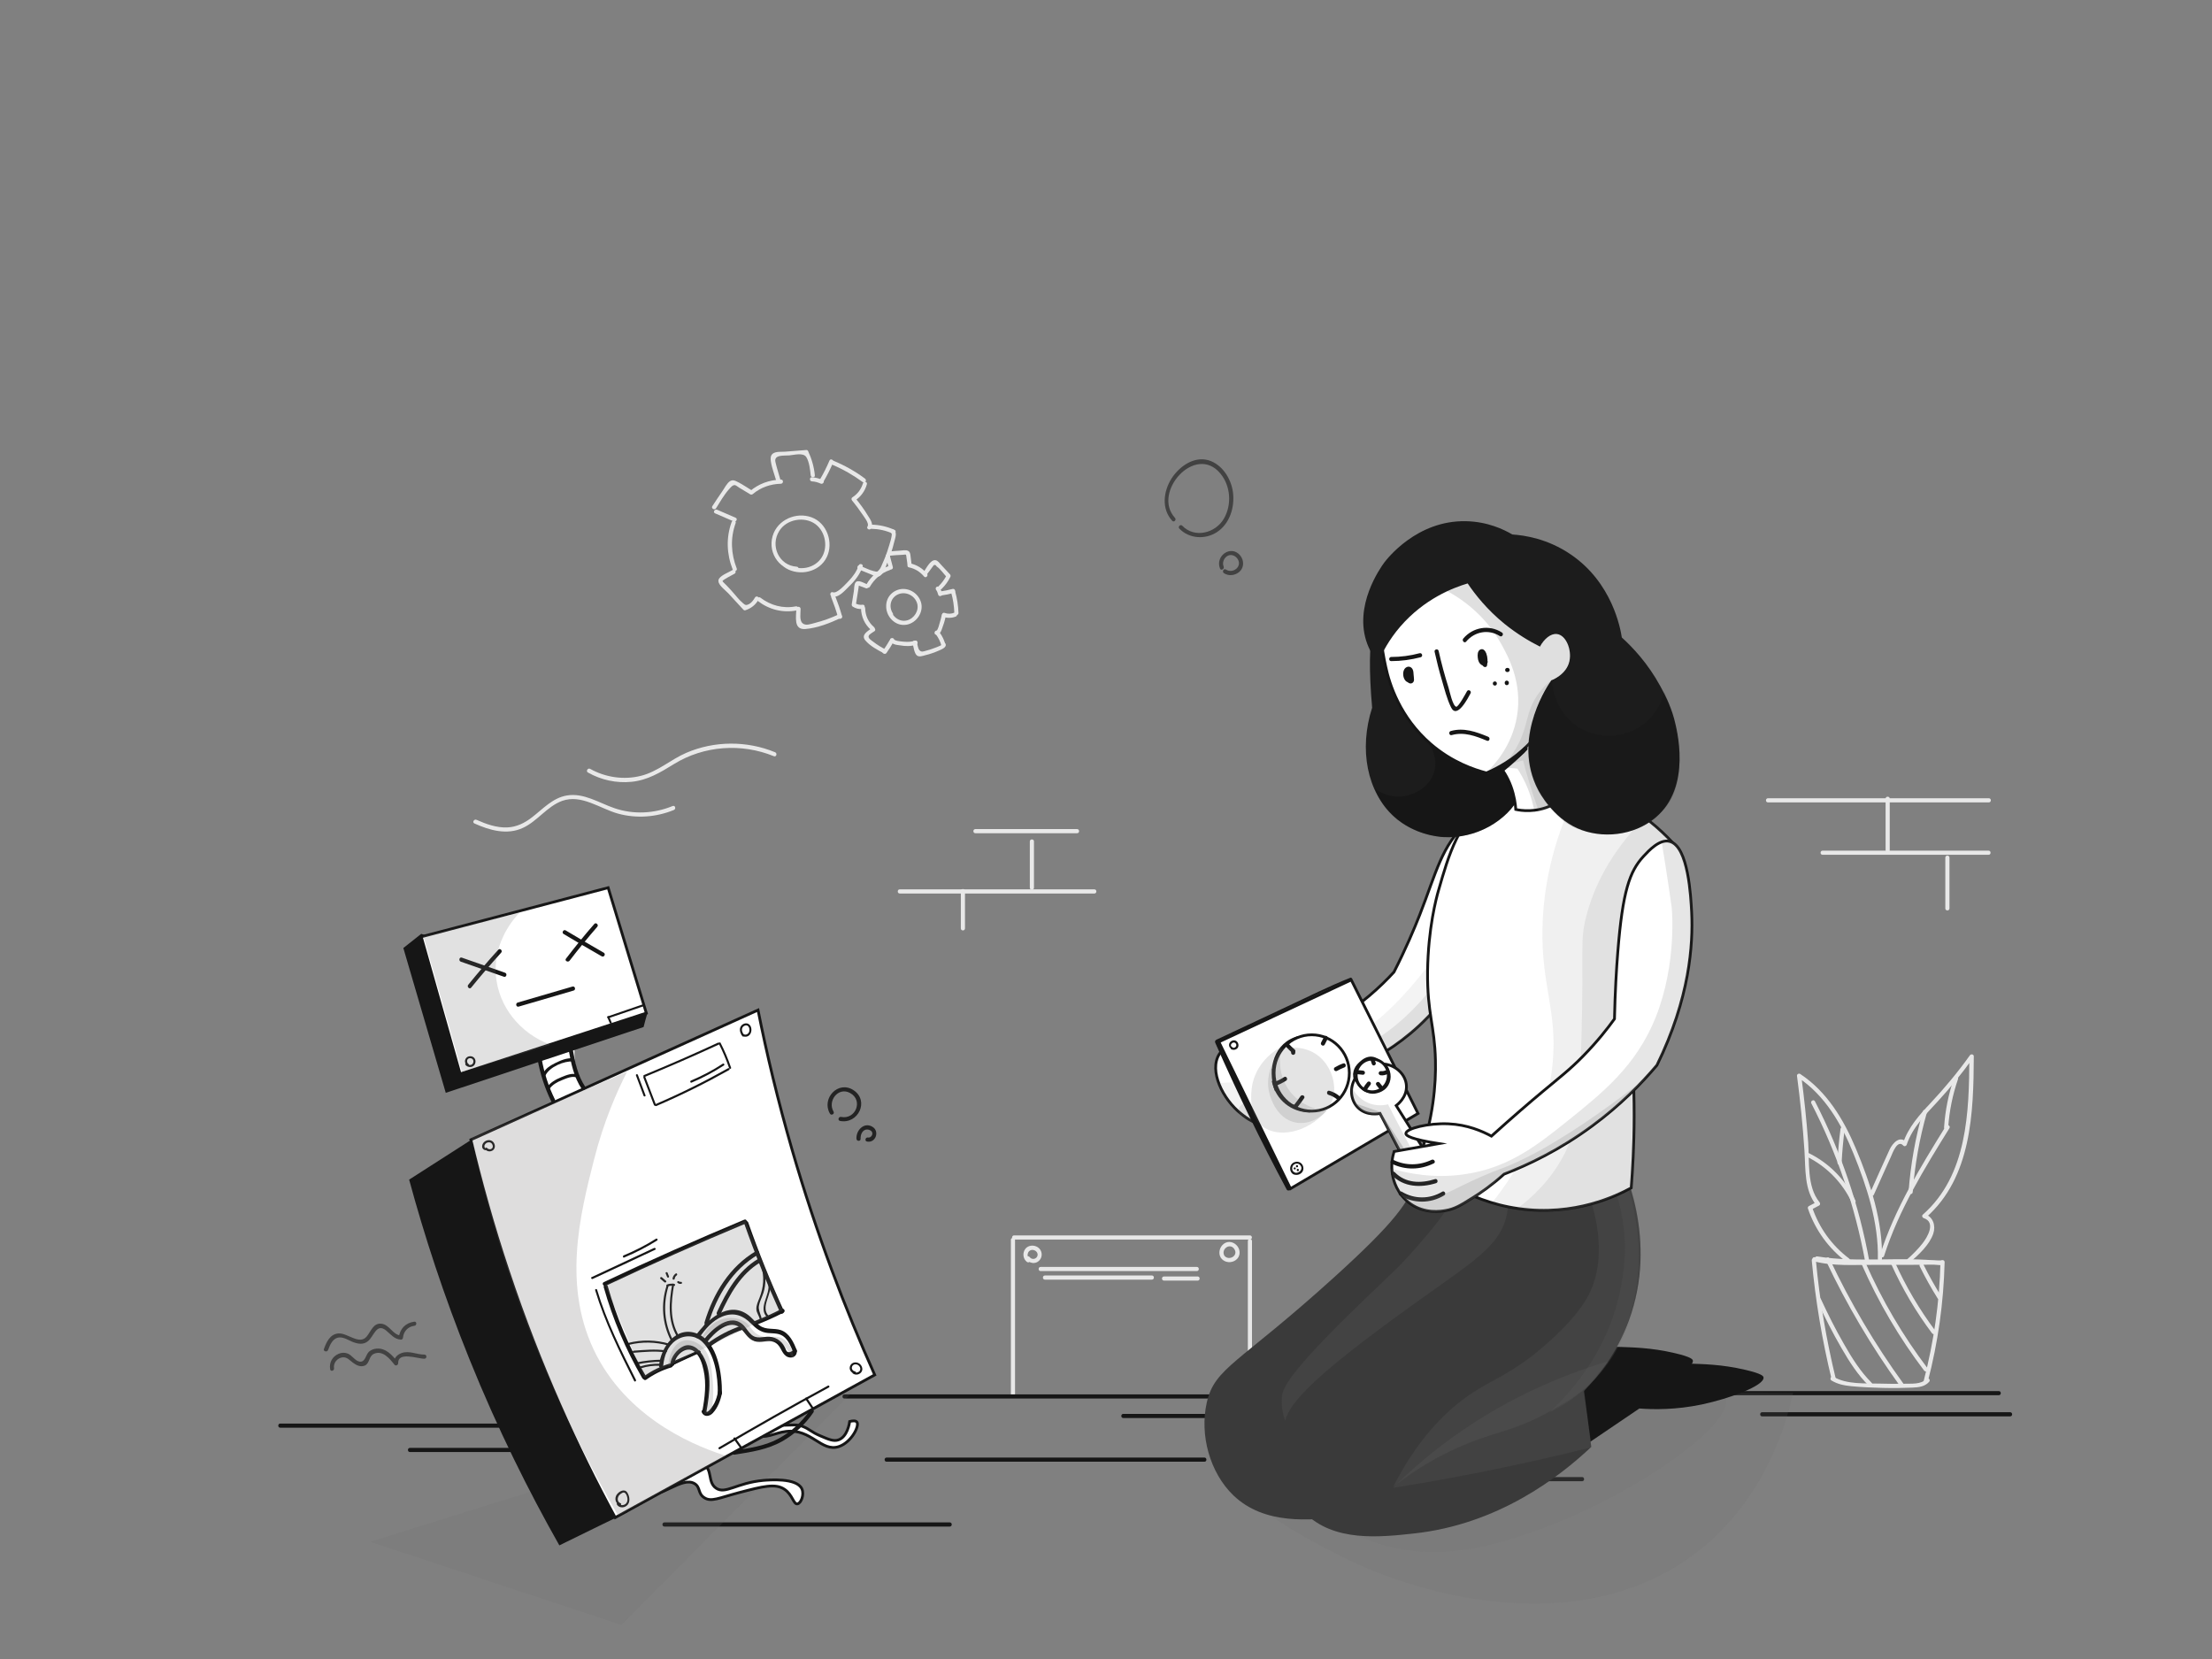 <svg xmlns="http://www.w3.org/2000/svg" viewBox="0 0 1600 1200"><rect x="0" y="0" width="1600" height="1200" fill="#808080" stroke="none"/><style>.st0{fill:#e8e8e8}.st1{fill:#424242}.st2{fill:#232323}.st3{fill:#161616}.st4{opacity:.15;fill:#6d6c6c}.st7,.st8{fill:#fff;stroke:#161616;stroke-width:2;stroke-miterlimit:10}.st8{fill:#161616}.st10,.st9{opacity:.23;fill:#6d6c6c}.st10{opacity:.2}.st12{fill:#3a3a3a}.st13,.st14,.st15{opacity:.18;fill:#6d6c6c}.st14,.st15{opacity:.17}.st15{opacity:.12}.st19{fill:#1c1c1c}</style><g id="background"><path class="st0" d="M734.2 1008.5V896.8c0-1.9-3-1.9-3 0v111.7c0 2 3 2 3 0z"/><path class="st0" d="M733.5 896.6h170.6c1.9 0 1.9-3 0-3H733.5c-1.9 0-1.9 3 0 3z"/><path class="st0" d="M902.6 897.7v105.7c0 1.9 3 1.9 3 0V897.7c0-1.9-3-2-3 0zM744.8 910.7c-3.2-2.5-.9-7.7 3.2-6.4 1.9.6 3.2 2.7 2.2 4.6-1.1 2.1-4 2.3-5.4.4-1.1-1.5-3.7 0-2.6 1.5 2.3 3 6.7 3.9 9.5 1 2.8-2.8 2.2-7.5-1-9.6-2.8-1.9-7-1.6-9.1 1.2-2.1 2.8-1.7 7.1 1.1 9.3 1.5 1.3 3.6-.8 2.1-2zM885.6 908.2c-2.6-4.7 4.2-9.6 7.3-4.6 2.9 4.7-3.8 8.5-7.1 4.9-1.3-1.4-3.4.7-2.1 2.1 2.6 2.8 7 3.1 10.1.9 3.3-2.3 3.7-6.7 1.4-9.9-2.3-3.2-6.6-4.4-9.9-2-3.1 2.3-4.3 6.7-2.3 10.1.9 1.7 3.5.2 2.6-1.5zM752.7 919.4h113c1.9 0 1.9-3 0-3h-113c-1.9 0-1.9 3 0 3zM755.8 925.6h77.4c1.9 0 1.9-3 0-3h-77.4c-1.9 0-1.9 3 0 3zM842 926.3h24.3c1.9 0 1.9-3 0-3H842c-2 0-2 3 0 3zM1278.8 580.4h159.8c1.9 0 1.9-3 0-3h-159.8c-1.9 0-1.9 3 0 3z"/><path class="st0" d="M1363.9 577.7V615c0 1.9 3 1.9 3 0v-37.3c0-1.9-3-1.9-3 0z"/><path class="st0" d="M1318.3 618.3h120.1c1.9 0 1.9-3 0-3h-120.1c-1.9 0-1.9 3 0 3zM1407.1 620.3v36.8c0 1.9 3 1.9 3 0v-36.8c0-1.9-3-1.9-3 0zM645.8 443.6c-3.3-5-1.5-11.7 4.3-13.9 5.4-2 11.7 1.2 13.3 6.8 1.5 5.1-2.1 10.8-7.2 12.2-6.2 1.7-11.9-3.6-12.2-9.6-.1-1.9-3.1-1.9-3 0 .3 7.4 6.8 14 14.5 12.8 7.3-1.1 12.8-9 10.7-16.2-2.1-7.2-10.1-11.6-17.2-8.9-7.5 2.8-10.3 11.6-5.9 18.3 1.1 1.6 3.7.1 2.7-1.5zM629.2 424.4c3.3-5.6 8.1-9.9 14.3-12 1.8-.6 1-3.5-.8-2.9-6.9 2.3-12.5 7.1-16.1 13.4-1 1.7 1.6 3.2 2.6 1.5z"/><path class="st0" d="M640.7 402.6c.7 2.8 1.5 5.5 2.2 8.3.5 1.9 3.4 1.1 2.9-.8-.7-2.8-1.5-5.5-2.2-8.3-.5-1.8-3.4-1-2.9.8z"/><path class="st0" d="M643.1 402c3.3-.3 6.6-.6 9.9-.7.4 0 1.9-.3 2.2-.1.4.3.4 1.8.5 2.2.3 1.7.5 3.4.7 5.1.2 1.9 3.3 1.9 3 0l-.9-7.2c-.2-1.2-.5-2.3-1.7-2.9-1.7-.8-4.1-.2-5.9-.1-2.6.1-5.1.4-7.7.6-2 .3-2 3.3-.1 3.1zM627.1 422.6c-2.1-.8-6.7-3.8-8.4-1.1-1 1.6-.8 4.4-1.1 6.2-.5 3.1-1 6.2-1.5 9.4-.1.7.1 1.3.7 1.7 2.3 1.4 4.5 2 7.2 1.6 1.9-.2 1.9-3.2 0-3-2.1.3-3.8-.1-5.7-1.2.2.6.5 1.1.7 1.7l1.8-11.4c.1-.9.3-1.8.4-2.7.2-1.1-.9-.5 0-.2 1.7.5 3.4 1.3 5.1 1.9 1.8.7 2.6-2.2.8-2.9z"/><path class="st0" d="M622.8 439.9c.1 6.1 2.6 11.8 7.3 15.8 1.5 1.2 3.6-.9 2.1-2.1-4.1-3.5-6.3-8.3-6.4-13.7-.1-1.9-3.1-1.9-3 0z"/><path class="st0" d="M630.5 454.4c-2.9 2.2-7.9 4.8-4.6 8.8 3.3 4 8.9 7 13.4 9.3 1.7.9 3.2-1.7 1.5-2.6-3.2-1.6-6.2-3.4-9-5.6-1.2-.9-4.3-2.7-3.4-4.5.5-1.2 3.2-2.5 4.2-3.3 1.5-1.1-.6-3.2-2.1-2.1z"/><path class="st0" d="M641.2 472.3c1.8-2.5 3.4-5 4.9-7.7 1-1.7-1.6-3.2-2.6-1.5-1.5 2.7-3.2 5.2-4.9 7.7-1.2 1.5 1.5 3 2.6 1.5z"/><path class="st0" d="M643.9 463.3c1.1 2.9 4.3 3.1 7.1 3.5 4 .7 7.9.8 11.7-.5 1.8-.6 1-3.5-.8-2.9-2.4.8-4.9 1-7.5.8-1.2-.1-7.1-.4-7.7-1.8-.6-1.6-3.5-.9-2.8.9z"/><path class="st0" d="M660.1 465.3c.7 2.4 1.1 7.1 3.1 8.8 1.6 1.4 4.6.2 6.2-.2 3.4-.8 6.7-2 9.9-3.4 2.1-1 4.4-1.6 4.7-4.1.2-1.9-2.8-1.9-3 0-.1.6-5.8 2.6-6.1 2.7-1.6.6-3.2 1.1-4.8 1.5-1.9.5-3.7 1.5-5.2-.5-1-1.3-1.3-4.2-1.7-5.7-.8-1.8-3.7-1-3.1.9z"/><path class="st0" d="M683.9 466.4c-.9-3.3-2.3-6.4-4.4-9.1-1.2-1.5-3.8 0-2.6 1.5 1.9 2.5 3.3 5.3 4.1 8.4.5 1.9 3.4 1.1 2.9-.8z"/><path class="st0" d="M677.4 459.1c2.2-.2 3.1-1.9 3.8-3.8 1.2-3.1 2.2-6.3 2.9-9.6.4-1.9-2.5-2.7-2.9-.8-.4 1.9-.9 3.8-1.5 5.7-.2.8-1.4 5.4-2.3 5.5-1.9.2-1.9 3.2 0 3zM657.5 410.4c4.4.9 8 3.2 10.9 6.6 1.2 1.5 3.4-.6 2.1-2.1-3.2-3.8-7.4-6.4-12.2-7.4-1.9-.3-2.7 2.6-.8 2.9z"/><path class="st0" d="M670.3 415.7c1.1-1.4 2.1-2.9 3.2-4.3.6-.9 1.3-1.7 1.9-2.6.9-.4 1.6-.1 2.1.9 2.8 1.9 5.2 5.5 7.5 8-.1-.6-.2-1.2-.2-1.8-1.5 3-3.4 5.7-5.8 8-1.4 1.4.7 3.5 2.1 2.1 2.6-2.6 4.7-5.4 6.3-8.7.3-.6.2-1.3-.2-1.8-2.2-2.3-4.4-4.7-6.5-7-1.1-1.2-2.3-3-4-3.3-3.8-.6-7.1 6.6-8.8 8.9-1.3 1.6 1.3 3.1 2.4 1.6z"/><path class="st0" d="M677 426.5c.8 1.1 1.3 2.3 1.6 3.6.5 1.9 3.4 1.1 2.9-.8-.4-1.5-1-3-1.9-4.3-.5-.7-1.3-1-2.1-.5-.6.3-.9 1.3-.5 2z"/><path class="st0" d="M681 430.7c3-.4 5.9-1 8.8-1.8 1.9-.5 1.1-3.4-.8-2.9-2.9.8-5.9 1.4-8.8 1.8-1.9.3-1.1 3.2.8 2.9z"/><path class="st0" d="M688 428.6c1.4 4.8 2.1 9.7 2.3 14.8.1 1.9 3.1 1.9 3 0-.2-5.3-1-10.5-2.4-15.6-.6-1.9-3.5-1.1-2.9.8z"/><path class="st0" d="M690.5 443.1c-2.4 1-4.8 1.1-7.3.2-1.8-.6-2.6 2.3-.8 2.9 2.9 1 6 .9 8.9-.2 1.8-.7 1-3.6-.8-2.9zM576.3 409.9c-12.9-.8-19.4-15.2-12.6-25.9 5.3-8.5 18.1-10.7 26.1-4.9 7.6 5.6 9.5 17.7 3.8 25.2-6 7.9-17.8 8.7-25.4 2.9-1.5-1.2-3 1.4-1.5 2.6 9.2 7 23.8 5.1 30.2-4.8 6.4-9.9 2.6-24.7-8-30-10.6-5.2-24.5-.5-29.2 10.4-5.4 12.7 3 26.7 16.7 27.6 1.8 0 1.8-3-.1-3.1zM532.9 411.2c-4.2-10.7-4.7-22-.8-32.8.7-1.8-2.2-2.6-2.9-.8-4.1 11.3-3.6 23.3.8 34.4.7 1.8 3.6 1 2.9-.8z"/><path class="st0" d="M517.2 371.3c4.5 1.9 8.9 3.9 13.4 5.8 1.8.8 3.3-1.8 1.5-2.6-4.5-1.9-8.9-3.9-13.4-5.8-1.7-.7-3.3 1.8-1.5 2.6zM517.9 367.7c2.9-4.6 5.8-9.8 9.5-13.9 1-1.1 2.5-3.1 4.2-2.9.8.1 2.3 1.4 3 1.8l7.5 4.5c1.7 1 3.2-1.6 1.5-2.6-3.5-2.1-6.9-4.5-10.6-6.3-1.8-.9-3.1-1.3-4.9-.3-2.3 1.4-4.1 5.2-5.6 7.3-2.5 3.6-4.9 7.2-7.3 10.9-.9 1.6 1.7 3.1 2.7 1.5zM529.9 412.3c-2.6 1.6-7.8 3.5-9.6 6-.8 1.1-.8 1.9-.4 3.2 1 2.7 5.4 6 7.3 8.1l10.5 11.4c.3.4 1 .6 1.5.4 4.2-1.4 7.3-3.9 9.5-7.7 1-1.7-1.6-3.2-2.6-1.5-1 1.7-2.4 3.7-4.2 4.7-2.3 1.2-2.9.8-4.7-.8-2.9-2.4-5.3-5.8-7.9-8.6-1.3-1.4-2.6-2.9-4-4.3-.5-.5-2.7-2.5-2.7-2.9 0-.8 8-4.9 8.7-5.3 1.8-1.1.3-3.7-1.4-2.7z"/><path class="st0" d="M548.4 434.9c8.1 6.1 18 8.6 28 6.6 1.9-.4 1.1-3.3-.8-2.9-9.2 1.8-18.2-.7-25.6-6.3-1.6-1.2-3.1 1.4-1.6 2.6z"/><path class="st0" d="M576 440.4c-.1 5.9-2.1 15.2 6.4 14.6 8.8-.7 17.9-4.3 25.8-8 1.7-.8.2-3.4-1.5-2.6-5.6 2.6-11.4 4.7-17.3 6.2-3 .7-6.5 2.3-8.9.2-2.4-2.1-1.4-7.3-1.4-10.4-.1-2-3.1-2-3.1 0z"/><path class="st0" d="M609.1 445.8c-1.4-5-3.1-9.9-5-14.7-.7-1.8-3.6-1-2.9.8 1.9 4.8 3.6 9.7 5 14.7.5 1.8 3.4 1 2.9-.8z"/><path class="st0" d="M601.6 431.3c4.7 1.8 9.5-4.2 12.5-7.1 4.3-4.1 7.9-8.7 9.9-14.4.6-1.8-2.3-2.6-2.9-.8-1.5 4.4-4.1 8-7.3 11.3-2.1 2.1-8.2 9.3-11.4 8.1-1.8-.7-2.6 2.2-.8 2.9z"/><path class="st0" d="M621.2 411.9c2.8 1.1 5.6 2.2 8.4 3.4 1.6.6 4 2.1 5.8 1.7 3.5-.8 5.2-7.1 6.4-9.9 2.1-4.9 3.8-9.9 5-15.1.7-2.8 2.5-7.1-.5-8.9-1.6-1-3.1 1.6-1.5 2.6 1.1.7-1.8 9.3-2.2 10.6-1.1 3.7-2.5 7.4-4.1 10.9-.7 1.5-1.3 3.4-2.3 4.6-1.6 2-1.5 1.9-4.2 1.3-3.4-.8-6.9-2.7-10.1-4-1.7-.8-2.5 2.1-.7 2.8z"/><path class="st0" d="M647.1 383.3c-5.4-2.4-10.9-3.7-16.8-3.8-1.9 0-1.9 3 0 3 5.3.1 10.4 1.2 15.3 3.4 1.7.7 3.2-1.8 1.5-2.6z"/><path class="st0" d="M630 382.3c2.1-3.1-.5-6.6-2.2-9.3-2.6-4.4-5.7-8.5-8.9-12.5-1.2-1.5-3.3.6-2.1 2.1 2.3 2.8 4.5 5.8 6.6 8.9 1.3 2 5.6 7 4.1 9.3-1.1 1.6 1.5 3.1 2.5 1.5zM544.5 357.4c5.8-4.9 12.8-7.3 20.4-7.5 1.9-.1 1.9-3.1 0-3-8.4.2-16.1 3-22.5 8.4-1.5 1.2.7 3.3 2.1 2.1z"/><path class="st0" d="M564.6 347.4c-1.2-4.4-2.7-8.7-3.7-13.2-1.3-5.5 6.3-4.5 10-4.8 3.5-.3 10.1-2.2 12.3 1.2 2.2 3.5 2.8 9.3 3.2 13.2.2 1.9 3.2 1.9 3 0-.6-6.2-2.3-12-4.9-17.6-.2-.4-.8-.8-1.3-.7-5.1.4-10.1.8-15.2 1.2-2.6.2-6.7-.3-9 1.4-1.8 1.4-1.7 3.7-1.4 5.7.7 4.8 2.7 9.7 4 14.4.6 1.8 3.5 1.1 3-.8z"/><path class="st0" d="M587.3 348.2c2.2.1 4.3.7 6.3 1.6 1.7.8 3.3-1.8 1.5-2.6-2.5-1.1-5.1-1.8-7.8-2-1.9-.1-1.9 2.9 0 3z"/><path class="st0" d="M595.7 348.3c2.6-4.4 4.9-9 6.9-13.7.8-1.8-1.8-3.3-2.6-1.5-2 4.7-4.3 9.3-6.9 13.7-.9 1.6 1.7 3.2 2.6 1.5z"/><path class="st0" d="M601.9 336.1c7.9 3.3 15.3 7.6 22.3 12.7 1.6 1.2 3-1.5 1.5-2.6-7.1-5.3-14.8-9.6-23-13-1.8-.8-2.6 2.1-.8 2.9z"/><path class="st0" d="M624.2 349.6c-1.3 4.2-3.8 7.7-7.6 10.1-1.6 1-.1 3.6 1.5 2.6 4.4-2.8 7.5-6.9 8.9-11.9.7-1.9-2.2-2.7-2.8-.8zM1310.5 911.8c2.7 29 7.5 57.7 14.4 86 .5 1.9 3.4 1.1 2.9-.8-6.8-28-11.6-56.5-14.3-85.2-.2-2-3.2-2-3 0z"/><path class="st0" d="M1312 912.3c14.2 3.8 29.9 2.5 44.4 2.6 16 .1 32 0 48-.2 1.9 0 1.9-3 0-3-15.4.2-30.7.3-46.1.2-14.9-.1-31.1 1.4-45.6-2.5-1.8-.5-2.6 2.4-.7 2.9z"/><path class="st0" d="M1403.6 912.9c-.7 29-4.8 57.7-12.1 85.8-.5 1.9 2.4 2.7 2.9.8 7.4-28.3 11.5-57.4 12.2-86.6 0-1.9-3-1.9-3 0z"/><path class="st0" d="M1324.7 998.5c4.5 2.8 9.5 3.7 14.7 4.2 7.4.7 14.8 1 22.2 1.2 7.2.2 14.4.1 21.6-.2 4.5-.2 9-.6 12.2-4.2 1.3-1.4-.8-3.6-2.1-2.1-3.7 4.2-10.8 3.3-15.9 3.5-5.9.1-11.8.1-17.6-.1-10.5-.3-24.2.7-33.4-4.9-1.8-1-3.3 1.6-1.7 2.6zM1313.7 911.7c30.1 4.8 60.6-.1 90.8 3.5 1.9.2 1.9-2.8 0-3-29.9-3.5-60.2 1.4-90-3.4-1.9-.3-2.7 2.6-.8 2.9z"/><path class="st0" d="M1314.4 941c5.4 11.7 11.2 23.1 17.7 34.3 5.6 9.7 11.6 19.1 19.6 27 1.4 1.4 3.5-.8 2.1-2.1-8.2-8.2-14.3-18-20-28-6.1-10.6-11.6-21.5-16.7-32.6-.9-1.9-3.5-.4-2.7 1.4zM1320.7 911.8c15 31.8 33 62.2 53.6 90.7 1.1 1.5 3.7.1 2.6-1.5-20.7-28.5-38.6-58.9-53.6-90.7-.8-1.8-3.4-.2-2.6 1.5zM1346.7 914.7c12 27.3 27.1 53 45.1 76.7 1.2 1.5 3.8 0 2.6-1.5-18-23.7-33.1-49.4-45.1-76.7-.7-1.8-3.3-.3-2.6 1.5zM1367.9 914.2c8 17.8 17.9 34.6 29.6 50.2 1.1 1.5 3.7 0 2.6-1.5-11.7-15.6-21.6-32.4-29.6-50.2-.8-1.7-3.4-.2-2.6 1.5zM1388.6 916c3.9 7.9 8.2 15.6 12.9 23.1 1 1.6 3.6.1 2.6-1.5-4.7-7.5-9-15.2-12.9-23.1-.9-1.7-3.5-.2-2.6 1.5z"/><path class="st0" d="M1337.5 910.3c-12.5-9.4-21.7-22.2-26.7-37-.2.6-.5 1.1-.7 1.7l5.7-3c.9-.5.9-1.6.3-2.4-9.3-11.3-7.2-29.6-8.2-43.4-1.2-16.1-2.9-32.1-5-48.1-.8.4-1.5.9-2.3 1.3 19.6 13 31.5 33.8 40.1 55.1 9.7 24 18.2 49.9 17.6 76.1 0 1.9 3 1.9 3 0 .6-27.4-8.4-54.8-18.9-79.8-8.8-21-20.9-41.2-40.3-54-.9-.6-2.4.2-2.3 1.3 2.4 18 4.2 36 5.4 54.1.9 13.3-.3 28.6 8.6 39.6l.3-2.4-5.7 3c-.6.3-.9 1.1-.7 1.7 5.3 15.6 15 29 28.1 38.8 1.7 1.1 3.2-1.5 1.7-2.6z"/><path class="st0" d="M1355.4 864.2c2.8-6.3 5.7-12.7 8.5-19 1.3-2.9 2.6-5.8 3.9-8.6 1-2.2 4.6-12.7 8.9-8 .8.9 2.2.4 2.5-.7 4.2-12.6 13.8-21.8 22.5-31.3 9.2-10 17.8-20.6 25.6-31.6-.9-.3-1.9-.5-2.8-.8-.2 40-1.3 85.9-33.7 114.4-.9.8-.3 2.2.7 2.5 9 3 2.7 13.7-.9 18.3-3.3 4.2-7.1 8-11.1 11.5-1.5 1.3.7 3.4 2.1 2.1 6.2-5.4 14.1-12.6 16.8-20.7 1.9-5.7-.1-12.1-6-14.1.2.8.4 1.7.7 2.5 33-29.1 34.4-75.8 34.6-116.6 0-1.6-2-1.9-2.8-.8-8.7 12.2-18.2 23.6-28.4 34.5-8.2 8.7-16.2 17.6-20 29.1.8-.2 1.7-.4 2.5-.7-4.8-5.2-10 .7-12.1 5.1-4.8 10.3-9.3 20.7-14 31.1-.9 2 1.7 3.6 2.5 1.8zM1310.2 798.1c18.6 36.1 31.7 74.8 39 114.8.3 1.9 3.2 1.1 2.9-.8-7.3-40.2-20.6-79.2-39.3-115.5-.9-1.7-3.5-.2-2.6 1.5z"/><path class="st0" d="M1362.8 908.5c10.6-33.2 29-63 47.3-92.5 1-1.6-1.6-3.2-2.6-1.5-18.4 29.7-36.9 59.7-47.6 93.2-.5 1.8 2.3 2.6 2.9.8z"/><path class="st0" d="M1390.9 803.8c-5.5 19.1-8.9 38.6-10.4 58.5-.1 1.9 2.9 1.9 3 0 1.5-19.5 4.9-38.8 10.3-57.7.5-1.8-2.3-2.6-2.9-.8zM1306.9 836.6c14.4 7.2 25.7 18.7 32.6 33.3.8 1.7 3.4.2 2.6-1.5-7.1-14.9-18.9-27-33.7-34.3-1.7-.9-3.2 1.7-1.5 2.5zM1331.3 816.5c-1.1 8.1-1.8 16.3-2.2 24.5-.1 1.9 2.9 1.9 3 0 .4-8.2 1.2-16.3 2.2-24.5.3-2-2.7-1.9-3 0zM1413.4 779.7c-4 11.6-6.4 23.6-7.2 35.8-.1 1.9 2.9 1.9 3 0 .8-12 3.2-23.7 7.1-35 .7-1.8-2.2-2.6-2.9-.8zM343.1 595.6c11 5 23.7 8.6 35.2 3.2 10.5-4.9 17.4-15.5 28.3-19.5 14-5 27.4 5.6 40.4 9.2 13.4 3.7 27.6 2.6 40.4-2.6 1.8-.7 1-3.6-.8-2.9-13.4 5.5-28.3 6.3-42.1 1.6-11.2-3.8-22.2-11.3-34.5-9.2-10.2 1.7-17.4 9.8-25.2 15.8-5.3 4.1-11.1 7-17.9 7.3-7.7.3-15.3-2.4-22.2-5.5-1.8-.8-3.3 1.8-1.6 2.6zM425.3 558.8c9.6 5.4 20.5 7.8 31.5 6.7 11.8-1.2 20.9-6.8 30.8-12.9 21.7-13.3 48.7-15.2 72.2-5.6 1.8.7 2.6-2.2.8-2.9-20.4-8.4-43.8-8.3-64.1.4-11.4 4.9-20.8 13.7-33 16.7-12.4 3.1-25.6 1.1-36.7-5.1-1.7-.8-3.2 1.8-1.5 2.7zM650.8 646.3h140.8c1.9 0 1.9-3 0-3H650.8c-1.9 0-1.9 3 0 3z"/><path class="st0" d="M698 671.5v-27c0-1.9-3-1.9-3 0v27c0 2 3 2 3 0zM747.9 642.1v-33.5c0-1.9-3-1.9-3 0v33.5c0 1.9 3 1.9 3 0zM705.5 602.7h73.6c1.9 0 1.9-3 0-3h-73.6c-1.9 0-1.9 3 0 3z"/><path class="st1" d="M849.9 374.6c-16.9-18.4 14.8-54.1 32.9-32 7.4 9 8.3 22.5 2.5 32.5-6 10.5-21.2 14.5-30.1 5.2-1.3-1.4-3.5.7-2.1 2.1 7 7.3 18.6 8 27 2.6 9.5-6.1 13.2-18.4 11.7-29.2-1.4-9.8-7.9-20-17.7-22.9-10.5-3-20.9 4.4-26.5 12.9-6.1 9.4-7.7 22.2.3 30.9 1.2 1.4 3.3-.7 2-2.1zM885.1 409.8c-1.1-2.6 0-5.8 2.3-7.4 2.7-1.9 6.1-.7 7.8 1.9 3.6 5.5-3.4 10.9-8.4 7.7-1.6-1.1-3.1 1.5-1.5 2.6 3.5 2.3 8.2 1.7 11.3-1.1 3.4-3.1 3.3-8.2.5-11.7-6.7-8.1-18.4.4-14.6 9.5.7 1.7 3.3.2 2.6-1.5zM241.6 989.7c-.6-3.9 2.4-7.4 6.1-7.9 3.3-.4 5.3 2.2 7.6 3.9 2.4 1.8 5.6 3.4 8.7 2 3.6-1.8 2.7-6.9 6.6-8.5 6.3-2.7 11.4 3.7 14.8 8 .8 1 2.6.2 2.6-1.1-.3-8.8 14.3-3.2 19-3.3 1.9 0 1.9-3 0-3-5.5.1-11-3.1-16.5-1.1-3.4 1.2-5.7 3.8-5.6 7.4.9-.4 1.7-.7 2.6-1.1-3.8-4.8-8.4-10.1-15.2-9.5-2 .2-4 .9-5.5 2.3-2.3 2.1-2.5 7.7-6.7 7.1-3.2-.5-5.5-4.6-8.5-5.8-2.2-.9-4.6-.8-6.8.2-4.4 1.9-6.8 6.3-6 11 .2 2.1 3.1 1.3 2.8-.6zM237.3 976.5c1.5-4 3.5-8.9 8.4-9.1 3.1-.1 6.3 1.9 9 3.1 4 1.6 8.2 2.5 11.7-.6 4.2-3.7 6-13.1 12.9-7.5 3.4 2.8 5.9 6.3 10.7 6.6.9 0 1.4-.7 1.5-1.5.4-4.5 3.7-8 8.2-8.5 1.9-.2 1.9-3.2 0-3-6.3.8-10.6 5.2-11.2 11.5l1.5-1.5c-5.8-.3-8.2-7.8-14-8.5-6-.8-7.7 5.6-10.8 9.3-5.3 6.2-13.7-2.6-20.2-2.3-6.2.3-8.9 6.2-10.7 11.3-.6 1.7 2.3 2.5 3 .7z"/><path class="st2" d="M602.9 804c-4.5-7.7 3.5-18.1 12-13.4 9.7 5.3 4 19.4-6.5 17.3-1.9-.4-2.7 2.5-.8 2.9 13.1 2.6 21.5-14.6 9.7-22.3-11.1-7.2-23.3 6.1-17 17 1 1.7 3.6.2 2.6-1.5zM622.5 823.7c-.2-3 1.4-6.9 5-6.7 1.6.1 3.4 1.1 3.5 2.8.1 1.6-1.5 3.3-3.1 3-1.9-.4-2.7 2.5-.8 2.9 6.3 1.3 9.4-7.5 3.9-10.7-6.1-3.6-11.9 2.7-11.5 8.7.1 2 3.1 2 3 0z"/></g><g id="ground"><path class="st3" d="M610.8 1011.6H965c1.9 0 1.9-3 0-3H610.8c-1.9 0-1.9 3 0 3zM812.5 1025.7h321.4c1.9 0 1.9-3 0-3H812.5c-1.9 0-1.9 3 0 3zM1058.8 1009.2h387c1.9 0 1.9-3 0-3h-387c-1.9 0-1.9 3 0 3zM1274.6 1024.5H1454c1.9 0 1.9-3 0-3h-179.4c-1.9 0-1.9 3 0 3zM202.7 1032.7h282.6c1.9 0 1.9-3 0-3H202.7c-1.9 0-1.9 3 0 3zM296.5 1050.3h192.3c1.9 0 1.9-3 0-3H296.5c-1.9 0-1.9 3 0 3zM641.3 1057.3h229.9c1.9 0 1.9-3 0-3H641.3c-1.9 0-1.9 3 0 3zM480.6 1104.2H687c1.9 0 1.9-3 0-3H480.6c-1.9 0-1.9 3 0 3zM961.5 1071.4h182.9c1.9 0 1.9-3 0-3H961.5c-2 0-2 3 0 3z"/></g><g id="shadows"><path class="st4" d="M890.4 1057.6c-4 24.5 48.6 51.9 75.6 66 65.5 34.2 186.3 63.6 268.2-6.4 14.6-12.5 48.3-45.5 62.8-109.6-324.2-4.7-402.1 22.2-406.6 50z"/><path d="M954.3 1089.5c.7 12 23.9 20.4 38.3 25.5 47 16.9 90.9 2 120.3-8.5 67.2-23.9 143.3-76.7 135.1-95.8-14.4-33.8-296.1 36.2-293.7 78.8z" opacity=".13" fill="#6d6c6c"/><path class="st4" d="M617 1006.5c-55.8 56.3-111.7 112.5-167.5 168.8-60.5-20-121.1-40.1-181.6-60.1 116.3-36.3 232.7-72.5 349.1-108.7z"/></g><g id="robot"><path d="M389.5 755.3c-2.6 5.5.2 12.8 5.8 26.9 3 7.6 6 13.7 8.2 17.8l23.1-8.7c-2.3-2.6-5.7-7.1-8.2-13.5-6.2-16.1.5-27.4-5.3-31.8-5.6-4.1-19.6.7-23.6 9.3z" fill="#fff"/><path class="st7" d="M469 1079.3c8 5.7 24.2-11.9 33.5-6.1 4.2 2.6 2.2 7.1 6.9 10.1 5 3.3 10.6.2 25-3.6 17.5-4.6 26.5-6.9 33.1-2.4 5.8 3.9 6.4 10.9 9.3 10.5 2.6-.4 5.1-6.7 3.2-10.9-3.8-8.2-24-6.4-27.8-6.1-19.5 1.8-27.5 10.3-34.3 5.6-6.2-4.3-2.4-13.4-8.9-16.9-4.6-2.5-7.8 1.6-23.8 5.2-11.6 2.6-17.5 2.2-19 6.1-1 2.6.1 6.7 2.8 8.5zM546 1037.8c8.2 3.4 13.9-1.4 22.6-2.4 18.4-2.2 25.5 15.3 38.3 10.9 9-3.1 15-15 12.9-17.7-.9-1.2-3.3-.9-5.2-.4-.2 1.4-1.7 11.1-8.1 13.3-3.4 1.2-6.8-.2-12.9-2.8-7.3-3.1-8-5-12.9-6.9-4.5-1.7-6.4-.9-17.7-.8-16.7.2-23.2-1.2-23.8.8-.5 1.6 3.2 4.5 6.8 6z"/><path class="st3" d="M531.3 1052.2c12-1.9 23.7-3.6 34.4-9.6 9.1-5.1 16.8-12.4 22.7-21 1.1-1.6-1.5-3.1-2.6-1.5-5.9 8.6-13.7 15.7-22.9 20.6-10.1 5.4-21.2 6.8-32.3 8.6-2 .3-1.2 3.2.7 2.9z"/><path class="st8" d="M304.9 676.6c-4 3.2-8 6.4-12 9.5 10.1 34.4 20.1 68.7 30.2 103.1l141.6-47.1c.8-3.1 1.6-6.2 2.5-9.2-54.2-18.8-108.3-37.5-162.3-56.3zM297.1 853.7c15.2-9.8 30.5-19.6 45.7-29.3 36.8 89.5 73.5 179.1 110.3 268.6-16 7.8-32.1 15.6-48.1 23.5-21.6-38.2-44-82.9-64.5-133.7-18.7-46.3-32.7-89.7-43.4-129.1z"/><path class="st7" d="M340.6 824.4c7.1 30 15.9 61.8 27 95 22.9 68.8 50.3 128.4 77.4 178.3 62.6-34.4 125.1-68.8 187.7-103.2-21.2-47.3-42.1-101.8-59.8-163-10.2-35.3-18.3-69.1-24.6-100.9-69.3 31.3-138.5 62.5-207.7 93.8z"/><path class="st3" d="M436.7 931.1c6.5 23.1 15.9 45.1 27.9 65.8 1 1.7 3.6.2 2.6-1.5-12-20.5-21.2-42.3-27.6-65.1-.5-1.8-3.4-1-2.9.8z"/><path class="st3" d="M438.3 930c33.3-15.7 66.9-30.7 100.9-44.9 1.8-.7 1-3.6-.8-2.9-34.2 14.3-68.1 29.3-101.7 45.2-1.7.9-.2 3.4 1.6 2.6z"/><path class="st3" d="M538.3 885c7.7 21.9 16.4 43.4 26 64.5.8 1.8 3.4.2 2.6-1.5-9.6-20.9-18.1-42.1-25.7-63.8-.6-1.8-3.5-1-2.9.8zM467.4 998c5.6-4 11.6-7 18.2-8.9 1.8-.5 1.1-3.4-.8-2.9-6.8 2-13.2 5.1-18.9 9.2-1.6 1.1-.1 3.7 1.5 2.6z"/><path class="st3" d="M479.7 988c.6-7 3.1-14.2 9.1-18.4 6-4.2 13.8-4.1 19.2 1 9.2 8.8 11.3 25.2 11.2 37.2 0 1.9 3 1.9 3 0 .1-13.7-2.9-37.1-17.8-43.1-15.4-6.2-26.6 9.9-27.7 23.3-.1 1.9 2.9 1.9 3 0z"/><path class="st3" d="M487.8 986.7c.4-6.6 8.9-13.8 14.7-8.9 3.7 3.1 5.4 8.6 6.4 13.2 2.2 9.8.9 20-.9 29.8-.3 1.9 2.5 2.7 2.9.8 2.5-13.6 4.9-31.5-4.1-43.4-3-3.9-7.7-6.6-12.5-4.4-4.6 2-9.2 8-9.5 13.1-.1 1.7 2.9 1.7 3-.2z"/><path class="st3" d="M507.6 1021.5c1.5 3.7 5.6 3.2 8 .6 3.6-3.8 5.7-9.4 6.6-14.5.3-1.9-2.6-2.7-2.9-.8-.5 2.9-1.3 5.6-2.6 8.2-.4.8-5 8.5-6.2 5.6-.7-1.7-3.6-.9-2.9.9zM505.9 967.3c4.4-6 9.5-12.2 16.7-15.1 8.2-3.2 14.8-.8 20.7 5.2 3.6 3.6 6.9 6.3 12.2 6.8 4.4.4 8.7-.1 12.2 3.3 2.8 2.7 4.4 6.5 5.8 10 .7 1.8 3.6 1 2.9-.8-2.3-5.7-5.3-12.4-11.6-14.6-5.2-1.7-10.6.1-15.3-3.3-3.1-2.2-5.3-5.4-8.4-7.7-14.2-10.5-29.5 3.5-37.7 14.6-1.2 1.7 1.4 3.2 2.5 1.6z"/><path class="st3" d="M511.4 970.9c4.9-6.5 16.8-18.1 24.7-9.7 3.6 3.8 5.8 8.6 11.5 9.3 4.8.6 9.2-2 13.7 1 3.6 2.4 3.9 7 7.3 9.4 3.4 2.4 8.2.6 7.7-3.9-.2-1.9-3.2-1.9-3 0-2.6 1.8-4.3 1.4-5.1-1.4-.5-1.1-1.1-2.1-1.7-3.1-.7-1-1.4-1.8-2.4-2.6-2.1-1.8-4.9-2.9-7.7-3-4.6-.2-9 2-13-1.6-2-1.8-3.4-4.3-5.2-6.3-9.5-10.3-23.2 2.2-29.4 10.3-1.1 1.6 1.5 3.1 2.6 1.6z"/><path class="st3" d="M513.3 974.3c7.4-5.4 15.4-9.6 24.1-12.6 1.8-.6 1-3.5-.8-2.9-8.9 3-17.2 7.3-24.8 12.9-1.6 1.1-.1 3.7 1.5 2.6zM546.3 958.6c7-2.7 13.9-5.7 20.5-9.2 1.7-.9.2-3.5-1.5-2.6-6.4 3.3-13 6.3-19.8 8.9-1.8.7-1 3.6.8 2.9zM512.5 957.3c6-20.1 17.4-39 35.9-49.8 1.7-1 .2-3.6-1.5-2.6-19.2 11.2-31 30.7-37.3 51.6-.5 1.9 2.4 2.7 2.9.8z"/><path class="st3" d="M521.1 950.8c6.7-14.5 14.7-29.3 28.9-37.7 1.7-1 .2-3.6-1.5-2.6-14.7 8.7-23.1 23.8-30 38.8-.8 1.7 1.8 3.2 2.6 1.5zM458.3 978.5c7.7-.6 15.4-1.4 23.2-.3.9.1 1.4-1.3.4-1.4-7.9-1.1-15.7-.4-23.5.2-1 .1-1 1.6-.1 1.5zM454.8 972.8c9.6-2.4 19.2-2.2 28.8.5.9.3 1.3-1.2.4-1.4-9.8-2.8-19.7-3-29.6-.5-1 .2-.6 1.7.4 1.4zM511.2 955.1c-1.3 2.5-2.7 4.9-4 7.4-.5.8.8 1.6 1.3.8 1.3-2.5 2.7-4.9 4-7.4.4-.9-.9-1.7-1.3-.8zM550.5 915.3c2.5 8.1 1.9 15.8-1.2 23.6-1 2.5-2.3 5.2-2.2 8 .1 2.9 2.1 4.8 2.5 7.6.1 1 1.6.5 1.4-.4-.3-1.8-.5-1.8-1-3.4-1.2-3.7-1.6-4.8-.5-8.4 1.1-3.3 2.7-6.3 3.4-9.7 1.3-6 .9-12-1-17.8-.3-.8-1.7-.4-1.4.5z"/><path class="st3" d="M555.7 928.6c1.7 8-7.8 17.3-.8 24.3.7.7 1.7-.4 1.1-1.1-6.3-6.3 2.8-16.1 1.2-23.7-.3-.9-1.7-.5-1.5.5zM463.7 989.7c4.5-1.4 9-2 13.6-1.8 1 0 1-1.5 0-1.5-4.8-.1-9.4.5-14 1.9-1 .2-.6 1.6.4 1.4zM460.8 986.9c5.8-1.2 11.6-1.9 17.5-1.9 1 0 1-1.5 0-1.5-6.1.1-12 .7-17.9 2-1 .2-.6 1.6.4 1.4zM487.9 986.9c5.7-3.2 11.6-5.9 17.6-8.3.9-.3.5-1.8-.4-1.4-6.2 2.4-12.2 5.2-18 8.4-.8.5-.1 1.8.8 1.3z"/><path class="st3" d="M486.7 986.4c6.4-2.8 12.7-5.5 19.1-8.3.9-.4.1-1.7-.8-1.3-6.4 2.8-12.7 5.5-19.1 8.3-.9.4-.1 1.7.8 1.3z"/><path class="st3" d="M487.1 987.2c6.4-2.9 12.8-5.9 19.3-8.8.9-.4.1-1.7-.8-1.3-6.4 2.9-12.8 5.9-19.3 8.8-.9.4-.1 1.7.8 1.3zM482.1 930.2c-4.2 13.2-3.1 27.2 3.2 39.6.4.9 1.7.1 1.3-.8-6.1-12-7.1-25.6-3.1-38.5.4-.9-1.1-1.3-1.4-.3z"/><path class="st3" d="M482.9 930.5c1.6-.5 3.1-.6 4.7-.4 1 .1.9-1.4 0-1.5-1.7-.2-3.5-.1-5.1.5-.9.3-.5 1.7.4 1.4z"/><path class="st3" d="M486.2 929c-2.3 12.9-3.4 26.2 3.5 37.9.5.8 1.8.1 1.3-.8-6.7-11.3-5.6-24.3-3.4-36.8.2-.8-1.3-1.2-1.4-.3zM481.7 926.4c-1-.8-2-1.7-2.9-2.5-.7-.6-1.8.4-1.1 1.1 1 .8 2 1.7 2.9 2.5.8.6 1.9-.5 1.1-1.1zM483.9 923.2c-.3-.8-.7-1.6-1-2.5-.1-.4-.5-.6-.9-.5-.4.1-.7.5-.5.9.3.8.7 1.6 1 2.5.1.4.5.6.9.5.3 0 .7-.5.5-.9zM488 925.1c.1-1 .6-2 1.5-2.6.8-.6 0-1.9-.8-1.3-1.2.9-2 2.1-2.2 3.5-.1.4.1.8.5.9.4.1.9-.1 1-.5zM490.1 927.9c.8.7 1.7.9 2.7.7.9-.2.5-1.7-.4-1.4-.4.1-.9 0-1.2-.3-.8-.7-1.9.4-1.1 1zM465.4 779.5c2.5 6.6 5.1 13.2 7.6 19.8.3.9 1.8.5 1.4-.4-2.5-6.6-5.1-13.2-7.6-19.8-.3-.9-1.7-.5-1.4.4z"/><path class="st3" d="M466.3 779c18.1-7.5 36.1-15.3 53.8-23.5.9-.4.1-1.7-.8-1.3-17.7 8.2-35.5 16-53.5 23.4-.8.3-.4 1.8.5 1.4zM474.8 800c18-7.7 35.5-16.4 52.6-26 .8-.5.1-1.8-.8-1.3-17.1 9.6-34.6 18.3-52.6 26-.8.4 0 1.7.8 1.3z"/><path class="st3" d="M520 755.1c2.9 5.7 5.3 11.5 7.4 17.5.3.9 1.8.5 1.4-.4-2.1-6.1-4.6-12.1-7.6-17.9-.3-.8-1.6 0-1.2.8zM500.2 783.1c8.2-3.4 15.9-7.6 23.4-12.4.8-.5.1-1.8-.8-1.3-7.3 4.8-15 8.8-23 12.2-.9.4-.5 1.8.4 1.5zM618.5 992c-1.7-.3-2.9-2-2.1-3.7.9-1.8 3.3-1.8 4.7-.6 1.2 1.1 1.7 2.9.5 4.2-.9.9-2.6 1.3-3.7.4-.7-.6-1.8.5-1.1 1.1 1.8 1.4 4.3 1.1 5.9-.5 1.9-2 1-5-1-6.5-2.2-1.6-5.5-1.2-6.7 1.4-1.2 2.5.4 5.2 3.1 5.7 1 .1 1.4-1.3.4-1.5zM448.8 1087.3c-2.5-.9-2.4-4-.9-5.8.6-.7 1.5-1.3 2.3-1.7 1.7-.8 2.7.8 3.2 2.2.7 1.9.8 4.5-1 5.9-1.5 1.1-3.9 1.2-4.9-.5-.5-.8-1.8-.1-1.3.8 1.4 2.5 4.8 2.7 7 1 2.9-2.2 2.4-6.7.6-9.5-2-3.2-5.9-1.1-7.7 1.4-1.8 2.6-1 6.5 2.1 7.5 1.2.4 1.5-1 .6-1.3zM351.8 830.4c-1.4.5-1.6-1.2-1.3-2.1.3-.7.8-1.2 1.4-1.6 1.3-.7 3-.6 3.9.6.8 1 1 2.7-.1 3.5-1 .8-2.5.6-3.4-.4-.6-.8-1.7.3-1.1 1.1 1.4 1.8 4.4 1.7 5.9 0 1.6-1.9.8-4.9-1.2-6.2-2.2-1.3-5.2-.4-6.5 1.7-.7 1.1-1 2.7-.2 3.8.7 1 1.8 1.4 2.9 1 1-.3.6-1.7-.3-1.4zM538.2 748.5c-1.2-1.4-2.1-3.6-1.1-5.3.7-1.2 2.5-2 3.7-1.2 1.3.9 1.6 3.1 1 4.5-.7 1.7-2.9 2.6-4.3 1.2-.7-.7-1.8.4-1.1 1.1 1.7 1.7 4.7 1.4 6.1-.6 1.5-2 1.4-5.6-.6-7.2-1.8-1.5-4.5-.7-5.8 1-1.8 2.4-.7 5.5 1 7.6.7.7 1.8-.4 1.1-1.1zM430.5 933.3c6.9 22.9 17.5 44.3 28.2 65.6.4.9 1.7.1 1.3-.8-10.7-21.2-21.3-42.4-28.1-65.2-.3-.9-1.7-.5-1.4.4zM428.7 925.1c15.1-7 30.2-14 45.2-21.1.9-.4.1-1.7-.8-1.3-15.1 7.1-30.1 14.1-45.2 21.1-.8.4 0 1.7.8 1.3zM451.5 909.6c8.3-3.5 16.2-7.5 23.8-12.3.8-.5.1-1.8-.8-1.3-7.5 4.7-15.3 8.7-23.5 12.1-.8.5-.4 1.9.5 1.5zM460 777.9c1.8 4.9 3.7 9.8 5.5 14.7.3.9 1.8.5 1.4-.4-1.8-4.9-3.7-9.8-5.5-14.7-.3-.9-1.7-.5-1.4.4zM520.8 1048.2c26-15.3 52.3-30.2 78.8-44.6.8-.5.1-1.8-.8-1.3-26.5 14.4-52.8 29.3-78.8 44.6-.8.5 0 1.8.8 1.3z"/><path class="st3" d="M530.6 1040.8c1.6 2.2 3.2 4.5 4.8 6.7.6.8 1.9 0 1.3-.8-1.6-2.2-3.2-4.5-4.8-6.7-.5-.7-1.8 0-1.3.8zM582.5 1012l4.8 7.2c.5.8 1.8 0 1.3-.8l-4.8-7.2c-.6-.8-1.9 0-1.3.8z"/><path class="st7" d="M304.7 677.6c9.4 33.1 18.7 66.1 28.1 99.2 44.9-14.7 89.8-29.3 134.7-44-9.2-30.2-18.4-60.5-27.6-90.7-45 11.8-90.1 23.7-135.2 35.5z"/><path class="st3" d="M388.8 766.1c1.9 10.7 5.2 20.9 10 30.7.9 1.7 3.4.2 2.6-1.5-4.7-9.5-7.9-19.5-9.7-30-.4-1.9-3.3-1.1-2.9.8zM411.3 759.4c1.8 9.9 3.8 19.8 9.5 28.3 1.1 1.6 3.7.1 2.6-1.5-5.6-8.3-7.5-18-9.2-27.6-.4-1.9-3.2-1.1-2.9.8z"/><path class="st3" d="M394.6 777.8c3-6.1 13.4-10.5 19.9-10 1.4.1 1.4-2.1 0-2.3-4.7-.4-8.9 1.5-13 3.5-3.6 1.8-6.9 3.8-8.8 7.6-.7 1.4 1.3 2.5 1.9 1.2zM397.3 787.8c2.3-3.2 5.6-5.1 9.2-6.5 3-1.2 7.6-3.4 10.8-1.8 1.3.6 2.4-1.3 1.1-1.9-4-2-8.6 0-12.5 1.6-4.2 1.7-7.8 3.8-10.5 7.5-.9 1.1 1 2.3 1.9 1.1zM333.3 695.6c10.4 3.6 20.8 7.3 31.2 10.9 1.8.6 2.6-2.3.8-2.9-10.4-3.6-20.8-7.3-31.2-10.9-1.8-.7-2.6 2.2-.8 2.9z"/><path class="st3" d="M340.8 714.4c7-8.7 14.3-17.1 21.7-25.3 1.3-1.4-.8-3.6-2.1-2.1-7.5 8.2-14.7 16.7-21.7 25.3-1.2 1.4.9 3.6 2.1 2.1zM407.7 675.6c9.1 5.5 18.3 10.8 27.5 16.1 1.7 1 3.2-1.6 1.5-2.6-9.2-5.3-18.4-10.6-27.5-16.1-1.6-1-3.2 1.6-1.5 2.6z"/><path class="st3" d="M429.9 668.3c-7.1 8.1-13.9 16.5-20.5 25.1-1.2 1.5 1.4 3 2.6 1.5 6.4-8.4 13.1-16.5 20-24.5 1.3-1.4-.9-3.5-2.1-2.1zM375.2 728.1c13.2-3.9 26.4-7.7 39.7-11.6 1.8-.5 1.1-3.4-.8-2.9-13.2 3.9-26.4 7.7-39.7 11.6-1.8.6-1 3.5.8 2.9zM338.9 769.6c-1.1-.7-1.4-2.4-.6-3.4.9-1.1 2.7-1 3.6 0 .9 1 .6 2.9-.5 3.7-1.2.8-2.7.4-3.6-.7-.6-.7-1.7.3-1.1 1.1 1.4 1.7 4.3 2.1 6 .5 1.6-1.5 1.7-4.3.1-5.8-1.6-1.5-4.4-1.3-5.7.4-1.4 1.8-.8 4.4 1.1 5.6.8.4 1.5-.9.7-1.4zM439.3 735.9c.6 1.3 1.1 2.7 1.7 4 .4.9 1.8.5 1.4-.4-.6-1.3-1.1-2.7-1.7-4-.4-.8-1.8-.5-1.4.4z"/><path class="st3" d="M440.2 736.5c8.4-2.9 16.7-5.7 25.1-8.6.9-.3.5-1.8-.4-1.4-8.4 2.9-16.7 5.7-25.1 8.6-.9.2-.5 1.7.4 1.4z"/><path class="st9" d="M453.6 775.2c-7.3 14.2-16.9 35.9-23.9 63.5-10.1 39.7-23.6 92.8 1.8 141.7 25.2 48.4 75.3 66.9 93.8 72.7-26.1 14.4-52.1 28.8-78.2 43.2-20-34.8-40.9-75.9-59.8-123.3-22-55-36.4-105.9-46.1-149.9 37.6-15.9 75-31.9 112.4-47.9z"/><path class="st10" d="M437.6 929.5c9.5 22.3 18.9 44.6 28.4 66.9 33.4-16.2 66.7-32.4 100.1-48.6-9-21.7-18-43.3-26.9-65-33.9 15.5-67.8 31.1-101.6 46.7z"/><path d="M493.9 969.9c5.9-1.8 11.4 2.1 12.5 2.9 7.1 5.2 8.1 14.7 9.1 25 .6 5.5.8 13.9-1 24.1-1.8.3-3.5.6-5.3 1 1-3.5 8.7-32.2-3.8-43.3-1.3-1.1-4.9-4.3-9.1-3.8-7.9.9-11.5 13.4-12.5 13-1.1-.6.4-16 10.1-18.9z" opacity=".21" fill="#6d6c6c"/><path class="st9" d="M507.8 968.4c-.6-.5 4.6-11.6 15.4-14.4 1.4-.4 7.3-1.8 13.5 1 6.8 3 5.8 7.4 12 10.6 7.3 3.7 11.4-.9 17.8 2.9 6.8 4 8 13.5 7.2 14-1 .5-5.1-11.6-13.5-12.5-3.2-.3-5 1.2-10.6.5-2.4-.3-4.5-.6-6.7-1.9-4.2-2.5-3.8-5.6-7.2-8.2-3.8-2.9-8.8-2.2-11.1-1.9-10.4 1.2-16.2 10.5-16.8 9.9z"/><path class="st10" d="M376 660c-2.6 2.6-19.5 20.1-17.3 45.7 1.9 22.2 17.3 41.8 39.5 50-21.3 6.6-42.7 13.2-64 19.7-9.3-32.7-18.6-65.4-27.9-98.2 23.2-5.6 46.4-11.4 69.7-17.2z"/></g><g id="girl"><g id="leg_right"><path class="st3" d="M1082.9 1041.8c17.3-11.7 34.5-23.4 51.8-35.1 10.5.8 26.4 1 45.1-2.9 20-4.2 45.6-13.7 44.7-19.6-.1-.9-1-2.6-12.9-5.4-17.7-4.2-31.7-4.2-41.8-4.6-8-.3-19.7-1.1-34.2-3.3-21.6 12.7-43.1 25.3-64.7 38 3.9 10.9 7.9 21.9 12 32.9z"/><path class="st12" d="M1038.7 816.3c-9.4 8.6-8.5 19.5-14 36.1-5.6 17-15 31-59.7 71.5-69.4 62.9-86.3 65.1-92.1 90.6-5.3 23.4 2.2 50.7 19.2 67.1 22.5 21.6 55.4 18.1 79.6 15.5 60.8-6.6 105-40.7 128.2-62.6-1.7-13.5-3.4-27-5.2-40.5 10.3-10.5 23.7-27.2 32.4-50.9 21.4-58.3-3.7-111.4-9.6-123.1-27.9-10.9-61.6-19.3-78.8-3.7z"/><path class="st13" d="M1076.5 806.3c-5.5 23.1-13.7 40.7-20.1 52.3-10.5 19-21.6 31.9-32.7 44.5-12 13.8-18.3 19-37.1 37.1-56.5 54.4-58.8 64.4-59.4 70.5-.7 8.7.7 27.6 29.2 52.7 18.2-14.3 34.3-22.7 45.3-27.7 27.8-12.7 41.5-11.8 68.5-27.2 11.5-6.5 21.9-12.3 32.3-23.2 27.9-29.3 31.1-66.6 32.3-79.9 3.5-40.7-10.7-72.2-18.1-86.1-13.4-4.3-26.8-8.7-40.2-13z"/><path class="st14" d="M1112.2 972.6c-34.2 10.2-78.1 28.2-121.6 61.6-12.9 9.9-24.3 20.1-34.3 30 34.6-5.5 70.4-12.3 107.4-20.7 12.4-2.8 24.5-5.7 36.5-8.7-2-13.4-4-26.9-6-40.3 6-7.4 12-14.7 18-21.9z"/><path class="st15" d="M1098.6 813.4c6.9 9.4 17.2 26 22.4 49.1 6.1 27.3 1.8 49.1-.5 60-9.7 45.5-37.9 75-51.2 87.2 8.6-4.1 21.7-11.7 33.8-25.1 17.4-19.1 23.1-39.2 26.2-50.7 13.7-50.6-5.4-97.4-12.5-112.8-6.2-2.6-12.2-5.2-18.2-7.7z"/></g><g id="leg_left"><path class="st3" d="M1134 1053.9c17.3-11.7 34.5-23.4 51.8-35.1 10.5.8 26.4 1 45.1-2.9 20-4.2 45.6-13.7 44.7-19.6-.1-.9-1-2.6-12.9-5.4-17.7-4.2-31.7-4.2-41.8-4.6-8-.3-19.7-1.1-34.2-3.3-21.6 12.7-43.1 25.3-64.7 38 4 10.9 8 21.9 12 32.9z"/><path class="st12" d="M1089.9 828.4c-8.6 11.3 4.8 26.2.2 49.4-4.5 22.6-22.2 33.2-63.9 62.9-85.5 61.1-94.2 76.2-97.7 90.2-5.3 21.1-.6 46.8 14.7 62.8 21.2 22.1 55.5 18.1 79.6 15.5 60.8-6.6 105-40.7 128.2-62.6-1.7-13.5-3.4-27-5.2-40.5 10.3-10.5 23.7-27.2 32.4-50.9 21.4-58.3-3.7-111.4-9.6-123.1-52.9-17.3-72-12.6-78.7-3.7z"/><path class="st13" d="M1127.7 818.4c4 6.3 46.4 73.7 20.4 120.1-9.5 17-29.9 34-34.5 37.9-18.4 15.4-31.9 20.8-44.2 28.3-18.2 11-41.5 31.1-61.7 70.8 18.2-14.3 34.3-22.7 45.3-27.7 27.8-12.7 41.5-11.8 68.5-27.2 11.5-6.5 21.9-12.3 32.3-23.2 27.9-29.3 31.1-66.6 32.3-79.9 3.5-40.7-10.7-72.2-18.1-86.1-13.5-4.4-26.9-8.7-40.3-13z"/><path class="st14" d="M1163.4 984.6c-34.2 10.2-78.1 28.2-121.6 61.6-12.9 9.9-24.3 20.1-34.3 30 34.6-5.5 70.4-12.3 107.4-20.7 12.4-2.8 24.5-5.7 36.5-8.7-2-13.4-4-26.9-6-40.3l18-21.9z"/><path class="st15" d="M1149.8 825.5c6.9 9.4 17.2 26 22.4 49.1 6.1 27.3 1.8 49.1-.5 60-9.7 45.5-37.9 75-51.2 87.2 8.6-4.1 21.7-11.7 33.8-25.1 17.4-19.1 23.1-39.2 26.2-50.7 13.7-50.6-5.4-97.4-12.5-112.8-6.2-2.6-12.2-5.2-18.2-7.7z"/></g><g id="hand_right"><path class="st7" d="M1079.6 586.3c-5.5-2.7-14.8 5.6-18.6 9-18.3 16.4-22 35.6-34.1 66.5-3.9 9.9-9.9 24.2-18.6 41.3-9.7 10.6-23.9 23.7-43.1 35.3-11.6 7-22.7 12-32.3 15.6-5.7-1.8-16.8-4.5-29.9-1.8-8 1.6-16.6 3.4-21 10.2-7.8 12.1 2.6 32.8 15.6 43.1 4.1 3.3 11 8.7 19.8 7.8 11.3-1.2 21.4-12.6 24.5-28.7 17.3-3.5 52.5-13.1 84.4-42.5 7.1-6.6 24.8-24 38.3-52.1 11.2-23.2 13.5-41.1 17.4-70.6 3.2-24.5 1.3-31.2-2.4-33.1z"/><path d="M1076.7 585.3c-4.9 0-5.9 27.5-14 54.6-11.3 38-32.8 63.1-42.5 74.3-10.8 12.3-42.9 48.1-97.1 62.9-16.9 4.6-31.5 6-41.9 6.3 1.4 3.8 8.3 21.4 25.4 27.3 3.2 1.1 9.1 3.1 15.9 1.3 10.6-2.8 18.7-13.8 21-27.9 19-4.4 57.5-16 88.2-47.6 13.5-13.8 22.3-28.2 24.8-32.4 10.8-18.2 15.2-33 20.3-50.2 9.1-30.5 7.9-44.2 6.3-52.7-.6-2.9-3-15.9-6.4-15.9z" opacity=".08" fill="#6d6c6c"/><path class="st4" d="M1075.4 650c-1.3-.5-7.2 20.1-27.9 48.9-10.7 14.8-24.2 33.5-47 49.5-14.4 10.1-34.1 18.8-73.6 36.2-20 8.8-31.5 13.3-31.1 19 .4 5.8 12.7 11.1 22.9 9.5 11.5-1.8 21.2-12.6 23.5-27.3 10.5-3.1 24.7-8.1 40.6-15.9 6.6-3.2 28.9-14.2 45.7-28.6 40.6-34.8 49-90.4 46.9-91.3z"/></g><g id="torso"><path class="st7" d="M1077.7 578.4c-22.7 14.9-29.8 39.9-37.2 65.7-1.5 5.1-7.5 27.3-7.9 58.6-.3 30.5 5.1 38.8 5.7 64.3.4 17.1-1.4 41.7-12.1 72.2 8.2 7.9 33 29.5 72.2 35 40.8 5.8 71.7-9.6 81.5-15 .9-11.7 2.1-29.9 2.1-52.2.1-94.3-20.2-143.7 9.3-177.9 3.9-4.5 10.6-10.9 21.4-16.4-7.7-8.8-42-46.3-91.5-45.7-9.4 0-26.8.4-43.5 11.4z"/><path d="M1142.1 569.5c-11.7 23.2-25.6 58.5-26.4 102.2-.8 41.1 10.6 59.3 7.5 95.9-2.1 25.2-11.3 61-44.2 102.8 7.4 2.3 16.1 4.3 25.8 5.2 34.3 3.1 61.8-9 75.8-16.7 2.2-28.3 2.1-51.1 1.7-66-1.3-45.4-5.2-80.4-5.2-80.4-2-14.3-2.1-26.5-1.7-35.6.6-13 1-20.7 4.6-29.9 2.5-6.3 8.2-17.4 21.8-27.6 3.8-2.1 7.7-4.2 11.5-6.3-9.8-12.2-27.6-30.5-55.1-39.6-5.6-1.9-11-3.2-16.1-4z" opacity=".1" fill="#6d6c6c"/><path class="st15" d="M1213.3 612.5c-7.8-7.1-15.7-14.2-23.5-21.2-25.9 26.3-37.3 51.4-42.5 71.8-4.7 18.6-1.5 22.5-3.4 88.4-1.5 51.9-4 67.4-12.6 83.8-9.8 18.8-23.6 31.2-33.3 38.5 8.6 1.8 21.7 3.4 37.3 1.1 20.5-3 35.5-11.3 43.6-16.7 1.8-25.5 2.1-47.5 1.7-64.9-1.6-83.3-17.3-124.6 8-159 7.9-10.7 17.4-17.5 24.7-21.8z"/></g><g id="tools"><path class="st7" d="M881.6 753.6c17.3 35.4 34.5 70.8 51.8 106.2 30.8-18.1 61.5-36.3 92.3-54.4l-48.3-96.6c-31.9 14.9-63.8 29.9-95.8 44.8z"/><ellipse class="st7" cx="948.8" cy="776.1" rx="27.2" ry="27.6"/><path class="st7" d="M980.4 779.7c-4.4 7.1-3.5 16 1.7 21.3 6.3 6.5 15.6 4.5 16.1 4.4 11.6 22.1 23.2 44.1 34.8 66.2 5.9-2.3 11.9-4.6 17.8-7-13.6-21.6-27.3-43.2-40.9-64.9.5-.4 7.9-5.8 7.4-14.4-.4-7.7-7.1-14.6-16.1-15.7 4 4.3 4.8 10.3 2.2 14.8-3 5.3-9.2 5.6-9.6 5.7-5.6.4-11.2-3.8-13.4-10.4z"/><path class="st3" d="M933.9 761.2v.3c0 .8.7 1.5 1.5 1.5s1.5-.7 1.5-1.5v-.3c0-.8-.7-1.5-1.5-1.5s-1.5.6-1.5 1.5z"/><ellipse class="st7" cx="992.6" cy="777.9" rx="11.6" ry="11.8"/><path class="st3" d="M929.9 756.9c1.4 1.5 3 3 4.5 4.4 1.5 1.3 3.6-.9 2.1-2.1-1.6-1.4-3.1-2.8-4.5-4.4-1.3-1.4-3.4.7-2.1 2.1zM922.9 785.4c2.6-1 5-2.2 7.4-3.7 1.6-1.1.1-3.7-1.5-2.6-2.1 1.4-4.3 2.5-6.6 3.4-1.9.7-1.1 3.6.7 2.9zM938.4 801c1.7-2.1 3.4-4.3 4.9-6.6 1.1-1.6-1.5-3.1-2.6-1.5-1.4 2.1-2.9 4.1-4.4 6-1.2 1.4.9 3.6 2.1 2.1zM960.9 791.9c2.3.7 4.4 1.8 6.2 3.3 1.5 1.2 3.6-.9 2.1-2.1-2.2-1.9-4.7-3.3-7.6-4.1-1.7-.6-2.5 2.3-.7 2.9zM967.1 774.6c1.7-1 3.5-1.8 5.3-2.5 1.8-.6 1-3.5-.8-2.9-2.1.7-4.1 1.7-6 2.8-1.7.9-.2 3.5 1.5 2.6zM957.7 750c-.7 1.4-1.4 2.8-2.1 4.1-.9 1.7 1.7 3.2 2.6 1.5.7-1.4 1.4-2.8 2.1-4.1.8-1.7-1.7-3.2-2.6-1.5zM981 776.9c1.6.2 3.2.3 4.8.5.8.1 1.5-.7 1.5-1.5 0-.9-.7-1.4-1.5-1.5-1.6-.2-3.2-.3-4.8-.5-.8-.1-1.5.7-1.5 1.5 0 .9.7 1.4 1.5 1.5zM991.4 766.9l.9 2.7c.3.8 1 1.3 1.8 1 .7-.2 1.3-1.1 1-1.8l-.9-2.7c-.3-.8-1-1.3-1.8-1-.7.2-1.3 1-1 1.8zM988.5 788.7c.8-1.4 1.7-2.7 2.7-3.9.5-.6.6-1.5 0-2.1-.5-.5-1.6-.6-2.1 0-1.2 1.4-2.3 2.9-3.2 4.5-.9 1.6 1.7 3.2 2.6 1.5zM998.8 777.8c1.6.2 3.1-.2 4.6-.8.7-.3.9-1.4.5-2.1-.4-.8-1.3-.9-2.1-.5-1 .4-2.1.5-3.1.4-.8-.1-1.5.8-1.5 1.5.1.9.8 1.4 1.6 1.5zM995.7 785.1l2.4 3c.5.6 1.6.5 2.1 0 .6-.6.5-1.5 0-2.1l-2.4-3c-.5-.6-1.6-.5-2.1 0-.7.6-.5 1.5 0 2.1zM879.6 754.7c16.1 35.6 33.2 70.8 51.3 105.4.9 1.7 3.5.2 2.6-1.5-18.2-34.6-35.3-69.8-51.3-105.4-.8-1.7-3.4-.2-2.6 1.5z"/><path class="st3" d="M879 754.2c15.9 36.1 33.1 71.5 51.7 106.2.9 1.7 3.5.2 2.6-1.5-18.6-34.7-35.9-70.2-51.7-106.2-.8-1.8-3.4-.2-2.6 1.5zM936.3 847.9c-2-.7-2-3.7-.8-5.1 1.2-1.3 3.5-1.6 4.8-.2 3 3-1.1 7-4.4 5.3-.9-.4-1.6.9-.8 1.3 2.3 1.2 5.3.7 6.9-1.5 1.5-2.1.8-5.3-1.4-6.7-2.2-1.4-5.4-.6-6.7 1.6-1.4 2.3-.7 5.9 2 6.9.9.1 1.3-1.3.4-1.6z"/><path class="st3" d="M936.5 845.9c1 0 1-1.5 0-1.5s-1 1.5 0 1.5zM938.9 843.7v-.2c0-1-1.5-1-1.5 0v.2c0 .9 1.5.9 1.5 0zM938 846.2v.2c0 1 1.5 1 1.5 0v-.2c0-1-1.5-1-1.5 0zM881.2 753.1c16.2-7.6 32.5-15.2 48.7-22.9 15.7-7.3 31.2-15.3 47.3-21.6.9-.3.5-1.8-.4-1.4-15.6 6.2-30.7 13.8-45.9 20.9-16.8 7.9-33.7 15.8-50.5 23.7-.8.4-.1 1.7.8 1.3zM891.2 757.3c-2.3-1.1.5-4.4 2.4-2.8 1.8 1.6-.3 4.3-2.3 3.1-.8-.5-1.6.8-.8 1.3 1.6.9 3.7.5 4.8-1 1-1.5.5-3.7-.9-4.8-1.5-1.1-3.6-.6-4.7.8-1.2 1.5-.8 3.8.9 4.6.7.5 1.5-.8.6-1.2zM984.8 767.5c-4.9 2.7-7.1 8-5.6 13.4.3.9 1.7.5 1.4-.4-1.4-4.8.6-9.4 4.9-11.7.9-.5.1-1.8-.7-1.3z"/><path class="st3" d="M980.5 776.9c.8-6.7 8.9-14.5 15.6-9.5.8.6 1.5-.7.8-1.3-7.7-5.7-16.9 3.1-17.9 10.8-.1 1 1.4.9 1.5 0zM923.5 788.3c-5.4-14.8-.7-33.3 16.1-37.5.9-.2.5-1.7-.4-1.4-17.6 4.4-22.8 23.8-17.2 39.4.4.8 1.9.4 1.5-.5z"/><path class="st3" d="M920.1 773.5c.1 11.4 3.9 24.1 16.3 27.2.9.2 1.3-1.2.4-1.4-11.6-3-15.1-15.1-15.2-25.8 0-1-1.5-1-1.5 0z"/><path class="st3" d="M920 782.4c2.9 13.2 13.9 22.1 27.4 22.3 1 0 1-1.5 0-1.5-12.8-.2-23.2-8.7-25.9-21.2-.2-.9-1.7-.5-1.5.4z"/><path class="st13" d="M977.2 785.4c.7 1.6 4.6 9.7 13.9 12.9 5.6 1.9 10.6 1.1 12.9.5 1.8 3.6 3.6 7.1 5.5 10.7 10.4 20.1 21 39.7 31.7 58.8-2.7 1.3-5.5 2.6-8.2 3.8-11.8-22.3-23.5-44.7-35.3-67-1.8.4-6.7 1.2-11.5-1.4-6.1-3.2-9.6-10.4-9-18.3z"/><path d="M979.9 798l18.6 6.3c13.8 21.3 27.5 42.7 41.3 64-2.4.6-4.7 1.3-7.1 1.9-11.7-21.4-23.3-42.8-35-64.3-1.6.2-5.6.7-10.1-1.4-4.4-1.9-6.8-5.2-7.7-6.5z" opacity=".29" fill="#6d6c6c"/><path class="st14" d="M927.2 757c-2.4 1.2-17 9.1-21.1 26.3-.3 1.1-4.8 21.7 6.8 31.2 10.6 8.6 31.8 5.9 46.8-11.2-2.3-.1-16.5-1.2-26.3-13.4-11.3-14.4-6.7-31.3-6.2-32.9z"/><path class="st13" d="M926.9 758.6c-1.2 1.4-13.4 15.9-8.5 33.1.7 2.4 5.1 17.5 18.6 20.2 9.8 2 19.3-3.6 24.1-10.7 7.8-11.6 3.4-28.5-7.1-37.2-11.1-9-25.3-5.8-27.1-5.4z"/></g><g id="hand_left"><path class="st7" d="M1188.8 619.4c3.8-4.1 11.6-12.6 18.8-10.8 13.7 3.3 15.4 40.3 16 51.3 1.1 23.3-1.3 62-25.1 110.6-11 13-26.3 28.8-46.8 43.9-23.7 17.5-46.4 28.2-63.8 34.9-8.8 7.9-16.8 13.5-22.7 17.1-8.6 5.4-13 8.1-19.6 9.2-3.4.6-14.8 2.5-25.3-4.8-10-7-12.4-17.6-12.9-20.3-1.6-7.9 0-14.4 1-17.6 10.8-1.9 21.5-3.8 32.3-5.7-19.7-3.1-23.8-5.6-23.8-7.3 0-3.6 16.2-7.7 30.9-7 13.6.6 24.3 5.3 31 8.9 15.4-13.9 28.1-24.8 37-32.2 12.7-10.6 19.8-16 29.3-25.7 10.5-10.7 18-20.4 22.7-26.9.4-19.5 1.4-36 2.4-48.5 3.5-43.8 8.5-58.2 18.6-69.1z"/><path class="st3" d="M1006.6 841.7c9.8 4.8 20.7 4.6 30.5-.2 1.7-.8.2-3.4-1.5-2.6-8.8 4.2-18.7 4.4-27.5.2-1.7-.8-3.3 1.8-1.5 2.6zM1006.7 850c8.6 8.8 20.9 9.3 32.1 5.8 1.8-.6 1-3.5-.8-2.9-10.2 3.2-21.3 3.1-29.1-5-1.4-1.4-3.6.7-2.2 2.1zM1012.4 864.6c9.9 6.1 22.3 6.1 32.3 0 1.6-1 .1-3.6-1.5-2.6-9 5.5-20.2 5.5-29.2 0-1.7-1-3.3 1.6-1.6 2.6z"/><path class="st14" d="M1202 609.5c.9 5.5 1.8 11.1 2.7 16.7 1.6 10.2 3.1 20.3 4.5 30.3 0 0 4.1 40.2-11.7 79.6-14 34.8-38.3 54.3-62.8 74-22.2 17.8-43.1 34.7-75.5 39.3-22.1 3.2-40.8-.6-52.6-4.1.2 3.4 1.2 10.1 5.6 16.8 2.1 3.1 8.6 12 19.9 14.3 3.1.6 8.8 1.2 19.9-3.1 7.9-3 21.3-9.5 34.7-24 17.2-6.3 31-13.4 41.3-19.4 7.7-4.5 27.1-16.3 48.5-36.2 9.4-8.8 16.8-16.9 21.9-23 5.9-11.3 12.1-25.5 16.8-42.4 7.5-26.3 7.8-45.7 8.2-70.9 0 0 .2-10.6-4.6-31.6-1.9-8.3-4-15-9.2-16.8-2.8-1-5.7-.3-7.6.5z"/><path class="st14" d="M1013 864.1c5.2 1.4 13.6 3.1 23.4 1.6 10.6-1.6 14.2-5.4 35.1-14.6 13.8-6.1 13.9-5.1 25.4-10.4 13-6 22.3-11.5 29.6-15.9 27.7-16.7 54.3-37.4 65-45.9-14.7 15.9-35.8 35.1-64.4 51.7-14.2 8.3-27.8 14.5-40 19.2-3.2 3.4-8.4 8.4-15.6 13.3-10.5 7.2-20.8 14.3-33.8 13.3-3.5-.2-14-1.6-24.7-12.3z"/></g><g id="head"><path class="st19" d="M1002.4 439.1c-7.5 2.7-14.8 16.8-9.9 72.8-9.7 30.1-3.7 61 15.8 78.7 14.7 13.3 32.3 14.7 35.7 14.9 23.1 1.4 46.5-11.5 55.6-30.3 1.6-3.2 4.7-9.9 4.1-18.5-1.1-15-12.9-25.1-17.2-28.9-42.2-37.8-66.3-95.1-84.1-88.7z"/><path class="st7" d="M1080.2 544.5c-.1 6.5 7.5 10.2 12.7 24.3 2.5 6.9 3.3 13 3.5 16.7 3.7.8 14.4 2.5 25.9-3 8.1-3.9 12.9-9.6 15.2-12.7-8.1-16.2-16.2-32.4-24.3-48.7-27.3 9.8-32.9 17.9-33 23.4z"/><path class="st7" d="M1004.4 432.2c-8.7 18.5-4.8 37.4-2.1 50 2.6 12.4 10.2 36.6 32.5 55.9 15.5 13.4 31.6 18.7 40.4 21 7.7-3.3 19.5-9.4 30.6-20.8 11.4-11.7 16.5-23.3 21.3-34.1 9-20.7 15.2-34.9 12.8-52.8-2.6-20.4-15.8-42.1-36.8-52.8-36.1-18.5-83.7 1.9-98.7 33.6z"/><path class="st3" d="M1037.7 471.5c1.5 6.8 3.2 13.6 5.2 20.3 1.9 6.5 3.7 13.8 6.7 19.9 4.3 8.7 12.2-6.7 14.1-10.2.9-1.7-1.6-3.2-2.6-1.5-.8 1.5-6.3 11.6-7.8 11.2-2.6-.7-4.8-11.4-5.5-13.7-2.8-8.8-5.2-17.7-7.2-26.7-.5-1.9-3.4-1.1-2.9.7zM1006.3 478.2c7.2 0 14.3-1 21.3-2.8 1.9-.5 1.1-3.4-.8-2.9-6.7 1.8-13.6 2.7-20.5 2.7-1.9 0-2 3 0 3zM1060.5 464.1c6.1-7.3 16.2-9.2 24.4-4 1.6 1 3.1-1.6 1.5-2.6-9.2-5.9-21-3.9-28 4.4-1.2 1.5.9 3.7 2.1 2.2zM1019.5 490.7c-1.2-.3-2.2-4.6-1.1-5.2 1.1-.5 1.1 2.1 1.1 2.5.1.9 0 2.4.3 3.3v.5c.2-.1.4-.3.6-.4 0-.1-.9-1-1.1-1.3-.4-.7-.5-1.5-.4-2.3 0-.3.1-.5.2-.8h-1.3c-.1.1.4 1.3.4 1.5.1.4.2 1.2.4 1.5.1.2.1.4.2.6.9 0 1.3-.4 1-1-.3-1.9-3.2-1.1-2.9.8.3 1.7 1.7 3.6 3.7 2.7 2.2-1 1-3.8.5-5.4-.5-1.6-1.1-4.2-3.4-3.3-1.8.7-2 3.2-1.8 4.8.3 1.8 1.3 3.7 2.9 4.7 1.9 1.2 3.9 0 4-2.1 0-1.2-.2-2.5-.3-3.8-.1-1.2-.1-2.5-.6-3.6-.7-1.7-2.5-2.7-4.3-1.9-4.1 1.7-3.2 10.2 1.1 11.1 1.9.4 2.7-2.5.8-2.9zM1073.3 478.5c-1-.6-1.2-1.7-1.3-2.8 0-.3-.1-2.7 0-2.7.2-.1.9 2.6 1 3.2.2 1.5.1 3-.2 4.5.8-.2 1.7-.4 2.5-.7-1.9-1.6-3-4-2.5-6.5-.2.3-.5.6-.7.9.2-.1.4 2.6.4 2.9.1.8.3 1.5.8 2.2 1 1.6 3.6.1 2.6-1.5-1.1-1.7-.1-3.8-1.6-5.4-1-1.1-2.9-1.8-4.1-.6-1.1 1.1-.6 4-.2 5.3.6 1.9 1.6 3.5 3.1 4.8.8.7 2.3.5 2.5-.7.6-2.9.5-5.9-.5-8.7-.7-1.9-2.3-4-4.5-2.8-1.9 1.1-1.9 3.8-1.7 5.7.2 2.2.9 4.2 2.8 5.4 1.7 1.1 3.2-1.5 1.6-2.5zM1081.3 495.9c1.9 0 1.9-3 0-3-2 0-2 3 0 3zM1090.2 486.1h.3c.8 0 1.5-.7 1.5-1.5s-.7-1.5-1.5-1.5h-.3c-.8 0-1.5.7-1.5 1.5s.6 1.5 1.5 1.5zM1088.4 493.8v.3c0 .8.7 1.5 1.5 1.5s1.5-.7 1.5-1.5v-.3c0-.8-.7-1.5-1.5-1.5-.9 0-1.5.7-1.5 1.5zM1050.1 531.7c8.9-2.5 17.3.7 25.5 4.1 1.8.7 2.6-2.2.8-2.9-8.7-3.6-17.7-6.8-27.1-4.1-1.8.6-1 3.5.8 2.9z"/><path class="st19" d="M989 465.8c-10.3-27.5 9.6-55.2 12.2-58.8 1.9-2.5 23.5-30.8 59.2-30 15.6.3 27.4 6 33.5 9.6 8.8.6 25.5 3 42.2 14.4 30.1 20.4 36 53.6 37 60.1 7.8 7.1 18.8 18.6 27.9 35.3 2.7 5 7.1 13.1 9.9 23.3 1.9 7.3 13.3 49.4-13.6 71.9-15.5 13-38.8 15.4-56.4 7.5-17.9-8-27.2-25.5-28.4-27.8-.8-1.5-1.3-2.7-1.7-3.5-16.2-36.5 9.6-73.4 11.3-75.7.8-.3 11-4.2 13.1-13.9 1.8-8.2-2.4-18.9-9.1-19.6-4.4-.5-9.2 3.5-12.2 9.1-7.4-3.7-16.4-9-25.7-16.5-12.5-10.2-21-20.9-26.6-29.2-10.4 3.1-31.4 11.1-48.8 31.3-8 9.3-13 18.7-16.1 26.1-2.3-3.1-5.4-7.6-7.7-13.6z"/><path d="M1046.7 427.5c8.8 4.7 27 16.2 39.3 38.5 5 9.1 15.3 27.7 11.3 52-3.6 21.8-16.8 35.7-22.1 40.8 2.8-1.2 6.7-2.4 11.6-3 4.3-.5 8-.2 10.8.2 2.5 3.8 5.2 8.7 7.6 14.6 2.5 6.2 3.9 11.9 4.7 16.5 4.1-1.3 8.2-2.5 12.3-3.8.8 1.5 2 3.6 3.9 5.8 8.9 10.8 22.2 12.8 27.6 13.6 16 2.4 28.4-3.3 33-5.4 0 0 9.5-4.5 16.3-11.3 15-14.8 16.2-49.4.8-85.4-.9 3.5-4.8 16.9-17.9 25.2-13.9 8.8-32.8 8.6-46.6-1.6-15.7-11.6-16.6-30.1-16.7-32.6 1.7-.5 4.6-1.7 7.4-4.3.6-.5 5.7-5.6 5.7-13.4 0-4.8-1.9-14.4-8.5-15.6-4.7-.9-10.3 2.7-13 8.9-9.3-4.5-21.9-11.9-34.2-23.8-8-7.7-13.9-15.4-18.3-22-3.2.9-6.8 2.1-10.5 3.8-1.7.9-3.1 1.6-4.5 2.3z" opacity=".13" fill="#0c0c0c"/><path class="st4" d="M1121.8 492.2c-2.6 2.1-6.5 5.7-10 11-8 11.9-6.4 20.8-13.3 34.5-2 4.1-5.5 9.9-11.6 16.3 4.9-1.3 9.8-2.7 14.8-4 1.1 4.5 2.4 9.1 3.8 13.8 2.4 8.1 4.9 15.7 7.6 22.9 2.7-1.1 5.3-2.3 8-3.4-3.5-4.2-8.6-11.1-11.9-20.8-5.5-16.1-2.9-30-1.3-37.9 2.8-14.6 9.1-25.5 13.9-32.4z"/><path d="M1033.7 538.1c1.3 2 6.1 9.7 4 19-2.6 11.4-13.9 18.1-23.7 19-9.8 1-17.2-3.9-19.4-5.5 1.6 4.2 4.5 10.4 9.9 16.4 14.9 16.6 40.7 22.6 62.3 15.4 14.7-4.9 23.9-14.7 28.5-20.5-.3-3.2-1-7.1-2.4-11.4-2.2-6.7-5.4-11.7-8-15-2.9 1.5-5.7 3-8.6 4.6-5.7-1.1-13.5-3.2-22-7.5-9.4-4.6-16.1-10.2-20.6-14.5z" opacity=".33" fill="#0c0c0c"/><path class="st3" d="M1087.2 555.8c5.7-3.2 10.8-7 15.5-11.4 1.4-1.3-.7-3.5-2.1-2.1-4.5 4.3-9.5 7.9-14.9 11-1.7.8-.2 3.4 1.5 2.5z"/><path class="st3" d="M1088.5 557.2c5.6-4.6 10.9-9.5 16-14.6 1.4-1.4-.8-3.5-2.1-2.1-5.1 5.1-10.5 10-16 14.6-1.5 1.3.6 3.4 2.1 2.1z"/></g></g></svg>
